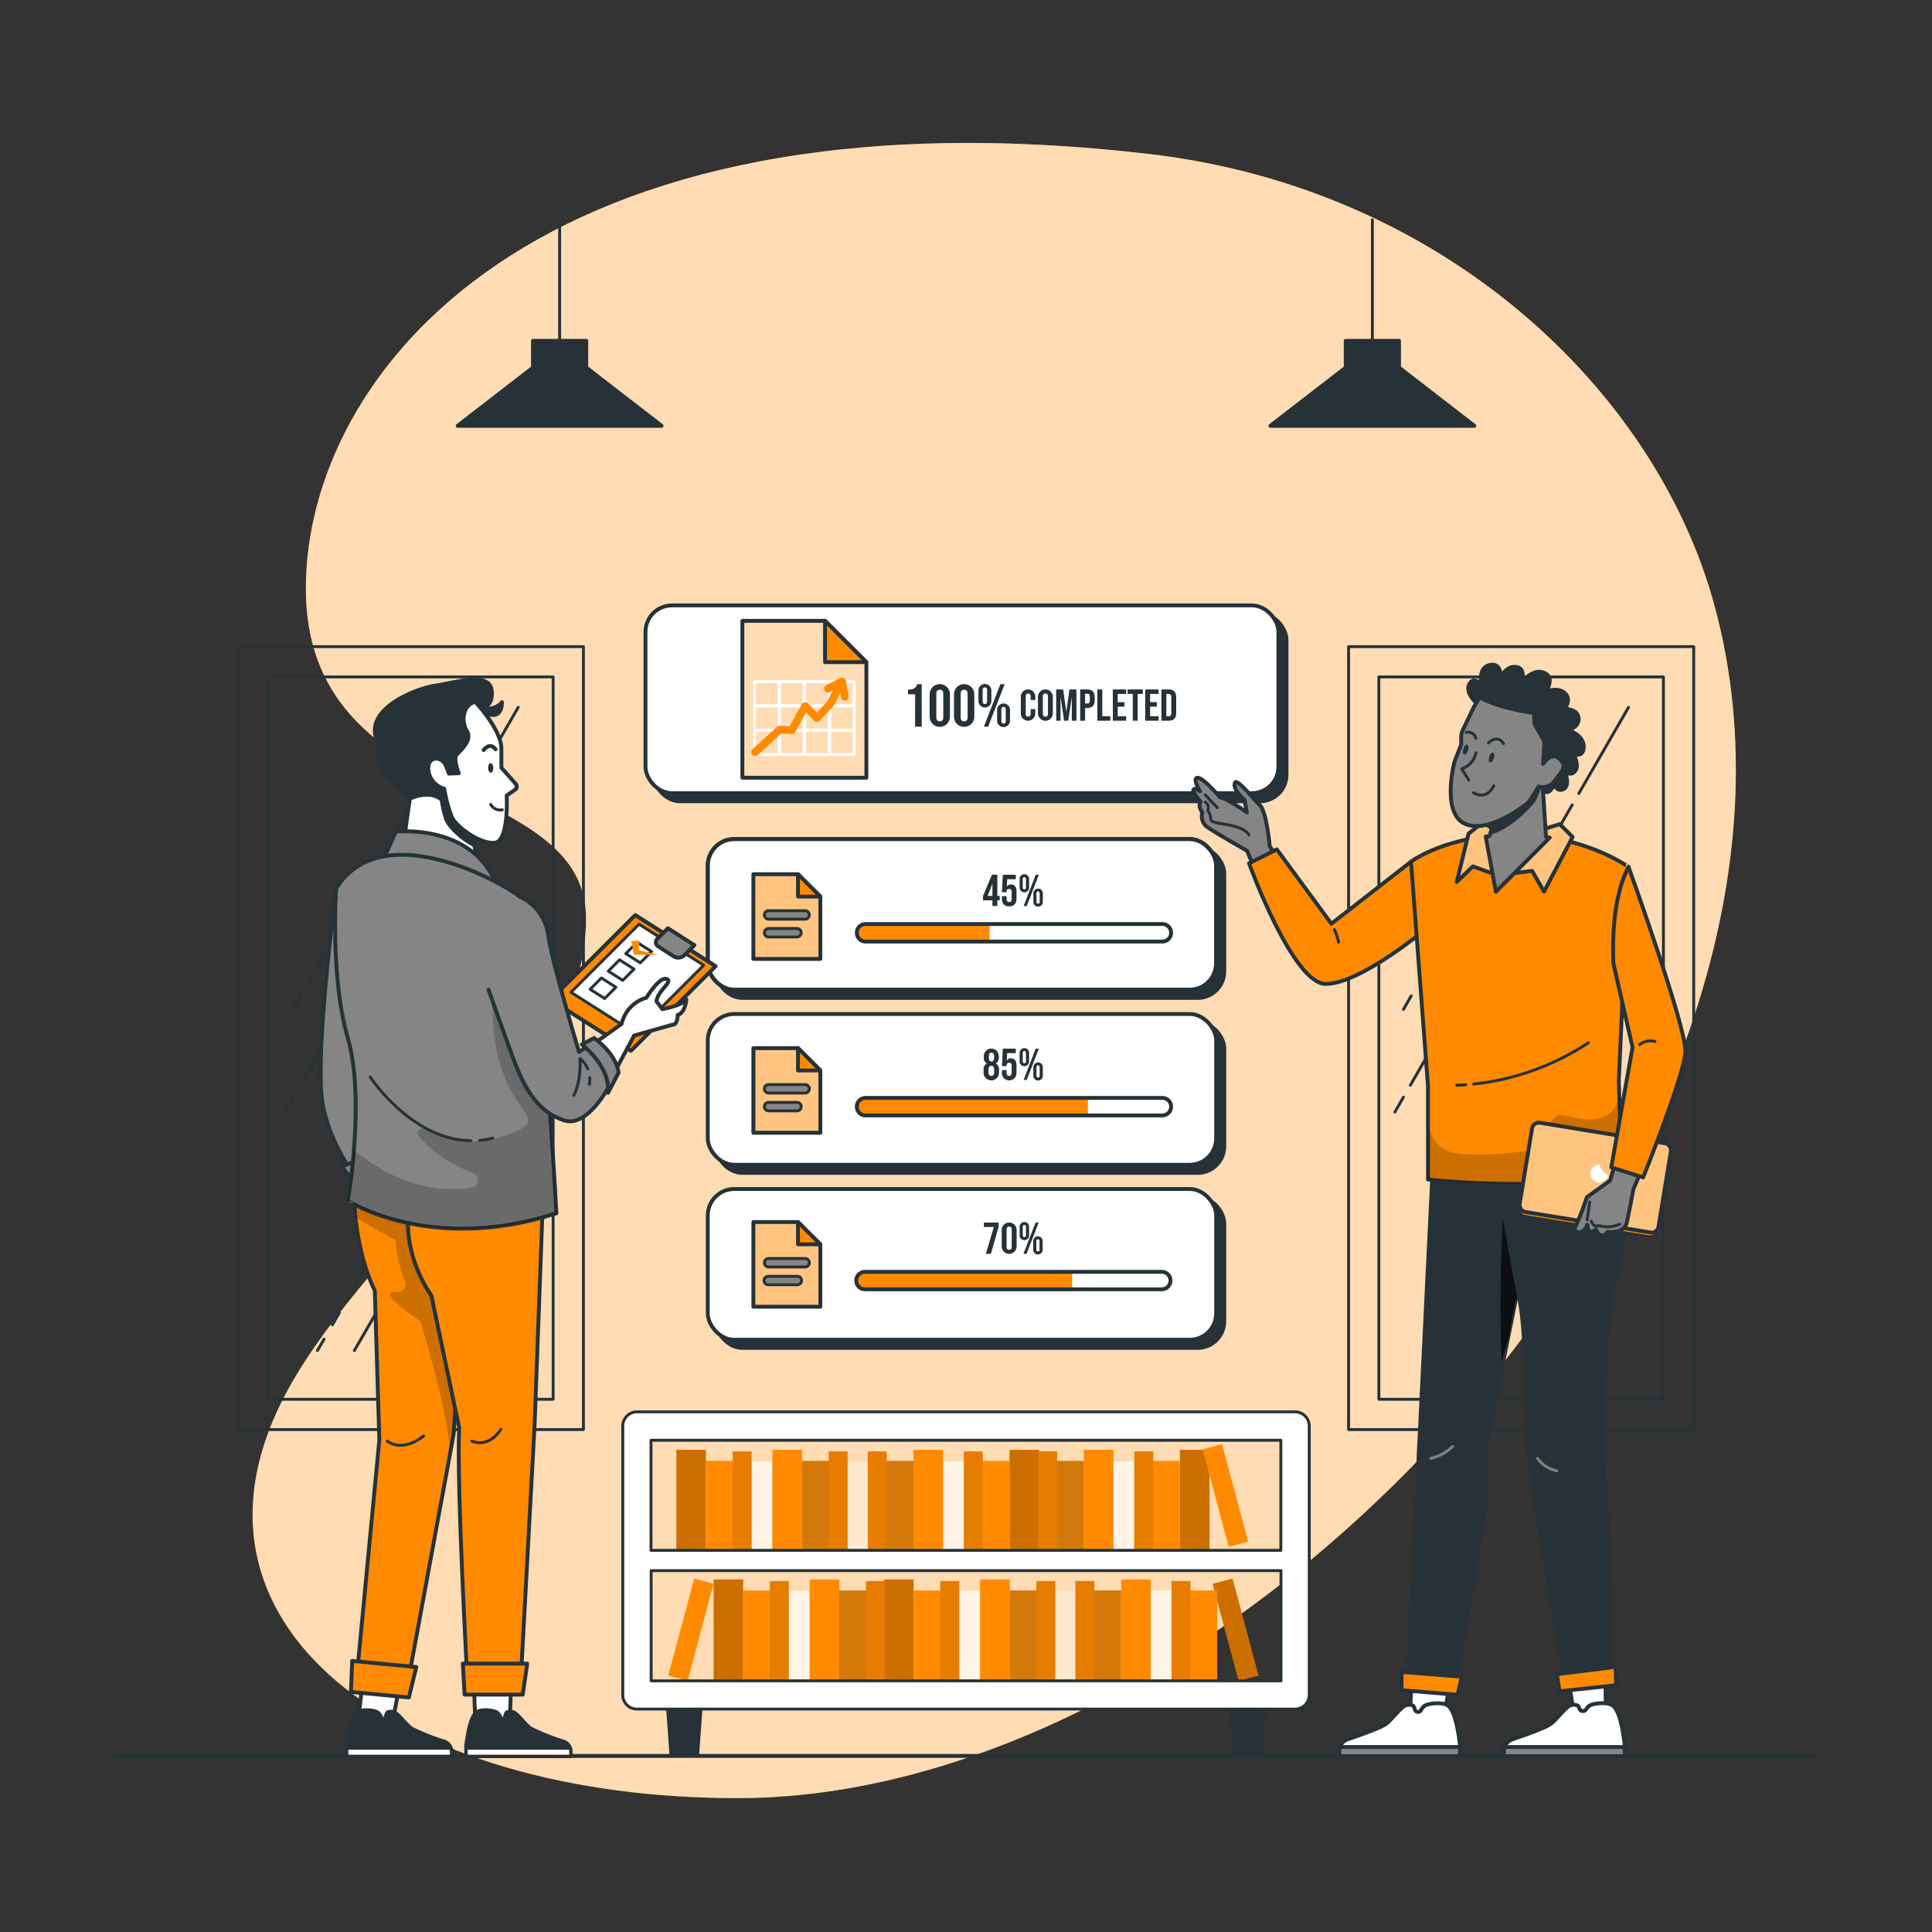<svg xmlns="http://www.w3.org/2000/svg" xmlns:xlink="http://www.w3.org/1999/xlink" viewBox="0 0 500 500"><rect x="0" y="0" width="500" height="500" fill="#333333" stroke="none"/><defs><clipPath id="freepik--clip-path--inject-3"><polygon points="212.3 248.17 194.97 248.17 194.97 226.25 206.52 226.25 212.3 232.03 212.3 248.17" style="fill:#FF8A00;stroke:#263238;stroke-linecap:round;stroke-linejoin:round"></polygon></clipPath><clipPath id="freepik--clip-path-2--inject-3"><polygon points="212.3 293.17 194.97 293.17 194.97 271.25 206.52 271.25 212.3 277.03 212.3 293.17" style="fill:#FF8A00;stroke:#263238;stroke-linecap:round;stroke-linejoin:round"></polygon></clipPath><clipPath id="freepik--clip-path-3--inject-3"><polygon points="224.22 201.27 192.13 201.27 192.13 160.68 213.52 160.68 224.22 171.37 224.22 201.27" style="fill:#FF8A00;stroke:#263238;stroke-linecap:round;stroke-linejoin:round"></polygon></clipPath><clipPath id="freepik--clip-path-4--inject-3"><polygon points="212.3 338.18 194.97 338.18 194.97 316.26 206.52 316.26 212.3 322.03 212.3 338.18" style="fill:#FF8A00;stroke:#263238;stroke-linecap:round;stroke-linejoin:round"></polygon></clipPath><clipPath id="freepik--clip-path-5--inject-3"><polygon points="385.56 225.8 381.18 224.21 377 228.25 380.06 215.75 383.75 212.85 385.63 214.04 394.03 213.72 400.56 214.25 403.67 213.29 406.99 216.61 399.6 230.74 396.5 225.39 389.66 226.24 385.56 225.8" style="fill:#FF8A00;stroke:#263238;stroke-linecap:round;stroke-linejoin:round"></polygon></clipPath><clipPath id="freepik--clip-path-6--inject-3"><path d="M400.11,216.57l-1-15.28L389.45,203l-2,7.18-2,6.22-.95.1,2.63,14.28,13.94-14Z" style="fill:#858585;stroke:#263238;stroke-linecap:round;stroke-linejoin:round"></path></clipPath><clipPath id="freepik--clip-path-7--inject-3"><rect x="394.62" y="293.1" width="36.41" height="23.39" rx="1.77" transform="translate(54.84 -62.86) rotate(9.32)" style="fill:#FF8A00;stroke:#263238;stroke-linecap:round;stroke-linejoin:round"></rect></clipPath><clipPath id="freepik--clip-path-8--inject-3"><polygon points="121.94 214.79 123.76 223.76 103.54 224.61 107.05 199.75 120.67 201.33 121.94 214.79" style="fill:#fff;stroke:#263238;stroke-linecap:round;stroke-linejoin:round"></polygon></clipPath></defs><g id="freepik--background-simple--inject-3"><path d="M151.67,237.67c0,43.61-55.65,82.84-77.09,121.87-33.46,60.91,28.67,105.81,116.3,105.81,133.51,0,290.1-172.41,252.75-308.91C428.47,101.05,373.75,48.79,297.45,39.86,139,21.33,79.16,96.69,79.16,152.3,79.16,210,151.67,200.54,151.67,237.67Z" style="fill:#FF8A00"></path><path d="M151.67,237.67c0,43.61-55.65,82.84-77.09,121.87-33.46,60.91,28.67,105.81,116.3,105.81,133.51,0,290.1-172.41,252.75-308.91C428.47,101.05,373.75,48.79,297.45,39.86,139,21.33,79.16,96.69,79.16,152.3,79.16,210,151.67,200.54,151.67,237.67Z" style="fill:#fff;opacity:0.7"></path></g><g id="freepik--Windows--inject-3"><rect x="349.01" y="167.35" width="89.32" height="202.62" style="fill:none;stroke:#263238;stroke-linecap:round;stroke-linejoin:round;stroke-width:0.75px"></rect><rect x="356.85" y="175.19" width="73.64" height="186.94" style="fill:none;stroke:#263238;stroke-linecap:round;stroke-linejoin:round;stroke-width:0.75px"></rect><line x1="365.22" y1="257.73" x2="363.21" y2="261.22" style="fill:none;stroke:#263238;stroke-linecap:round;stroke-linejoin:round;stroke-width:0.75px"></line><line x1="386.36" y1="221.13" x2="367.54" y2="253.73" style="fill:none;stroke:#263238;stroke-linecap:round;stroke-linejoin:round;stroke-width:0.75px"></line><line x1="403.63" y1="191.21" x2="389.37" y2="215.91" style="fill:none;stroke:#263238;stroke-linecap:round;stroke-linejoin:round;stroke-width:0.75px"></line><line x1="406.65" y1="185.99" x2="405.13" y2="188.61" style="fill:none;stroke:#263238;stroke-linecap:round;stroke-linejoin:round;stroke-width:0.75px"></line><line x1="371.21" y1="346.58" x2="369.5" y2="349.54" style="fill:none;stroke:#263238;stroke-linecap:round;stroke-linejoin:round;stroke-width:0.75px"></line><line x1="375.17" y1="339.72" x2="373.36" y2="342.87" style="fill:none;stroke:#263238;stroke-linecap:round;stroke-linejoin:round;stroke-width:0.75px"></line><line x1="399.32" y1="297.89" x2="379.05" y2="333.01" style="fill:none;stroke:#263238;stroke-linecap:round;stroke-linejoin:round;stroke-width:0.75px"></line><line x1="417.27" y1="266.8" x2="401.4" y2="294.3" style="fill:none;stroke:#263238;stroke-linecap:round;stroke-linejoin:round;stroke-width:0.75px"></line><line x1="421.2" y1="260" x2="419.63" y2="262.72" style="fill:none;stroke:#263238;stroke-linecap:round;stroke-linejoin:round;stroke-width:0.75px"></line><line x1="393.67" y1="324.21" x2="379.05" y2="349.54" style="fill:none;stroke:#263238;stroke-linecap:round;stroke-linejoin:round;stroke-width:0.75px"></line><line x1="412.37" y1="291.82" x2="395.8" y2="320.52" style="fill:none;stroke:#263238;stroke-linecap:round;stroke-linejoin:round;stroke-width:0.75px"></line><line x1="416.26" y1="285.09" x2="414.3" y2="288.48" style="fill:none;stroke:#263238;stroke-linecap:round;stroke-linejoin:round;stroke-width:0.75px"></line><line x1="363.21" y1="283.95" x2="360.99" y2="287.8" style="fill:none;stroke:#263238;stroke-linecap:round;stroke-linejoin:round;stroke-width:0.75px"></line><line x1="382.64" y1="250.3" x2="364.99" y2="280.87" style="fill:none;stroke:#263238;stroke-linecap:round;stroke-linejoin:round;stroke-width:0.75px"></line><line x1="406.89" y1="208.3" x2="384.72" y2="246.69" style="fill:none;stroke:#263238;stroke-linecap:round;stroke-linejoin:round;stroke-width:0.75px"></line><line x1="421.46" y1="183.06" x2="408.6" y2="205.34" style="fill:none;stroke:#263238;stroke-linecap:round;stroke-linejoin:round;stroke-width:0.75px"></line><rect x="61.67" y="167.35" width="89.32" height="202.62" style="fill:none;stroke:#263238;stroke-linecap:round;stroke-linejoin:round;stroke-width:0.75px"></rect><rect x="69.51" y="175.19" width="73.64" height="186.94" style="fill:none;stroke:#263238;stroke-linecap:round;stroke-linejoin:round;stroke-width:0.75px"></rect><line x1="77.88" y1="257.73" x2="75.87" y2="261.22" style="fill:none;stroke:#263238;stroke-linecap:round;stroke-linejoin:round;stroke-width:0.75px"></line><line x1="99.01" y1="221.13" x2="80.19" y2="253.73" style="fill:none;stroke:#263238;stroke-linecap:round;stroke-linejoin:round;stroke-width:0.75px"></line><line x1="116.29" y1="191.21" x2="102.03" y2="215.91" style="fill:none;stroke:#263238;stroke-linecap:round;stroke-linejoin:round;stroke-width:0.75px"></line><line x1="119.3" y1="185.99" x2="117.79" y2="188.61" style="fill:none;stroke:#263238;stroke-linecap:round;stroke-linejoin:round;stroke-width:0.75px"></line><line x1="83.87" y1="346.58" x2="82.16" y2="349.54" style="fill:none;stroke:#263238;stroke-linecap:round;stroke-linejoin:round;stroke-width:0.75px"></line><line x1="87.83" y1="339.72" x2="86.01" y2="342.87" style="fill:none;stroke:#263238;stroke-linecap:round;stroke-linejoin:round;stroke-width:0.75px"></line><line x1="111.98" y1="297.89" x2="91.7" y2="333.01" style="fill:none;stroke:#263238;stroke-linecap:round;stroke-linejoin:round;stroke-width:0.75px"></line><line x1="129.93" y1="266.8" x2="114.05" y2="294.3" style="fill:none;stroke:#263238;stroke-linecap:round;stroke-linejoin:round;stroke-width:0.75px"></line><line x1="133.86" y1="260" x2="132.28" y2="262.72" style="fill:none;stroke:#263238;stroke-linecap:round;stroke-linejoin:round;stroke-width:0.75px"></line><line x1="106.33" y1="324.21" x2="91.7" y2="349.54" style="fill:none;stroke:#263238;stroke-linecap:round;stroke-linejoin:round;stroke-width:0.75px"></line><line x1="125.03" y1="291.82" x2="108.46" y2="320.52" style="fill:none;stroke:#263238;stroke-linecap:round;stroke-linejoin:round;stroke-width:0.75px"></line><line x1="128.91" y1="285.09" x2="126.96" y2="288.48" style="fill:none;stroke:#263238;stroke-linecap:round;stroke-linejoin:round;stroke-width:0.75px"></line><line x1="75.87" y1="283.95" x2="73.64" y2="287.8" style="fill:none;stroke:#263238;stroke-linecap:round;stroke-linejoin:round;stroke-width:0.75px"></line><line x1="95.29" y1="250.3" x2="77.64" y2="280.87" style="fill:none;stroke:#263238;stroke-linecap:round;stroke-linejoin:round;stroke-width:0.75px"></line><line x1="119.54" y1="208.3" x2="97.38" y2="246.69" style="fill:none;stroke:#263238;stroke-linecap:round;stroke-linejoin:round;stroke-width:0.75px"></line><line x1="134.11" y1="183.06" x2="121.25" y2="205.34" style="fill:none;stroke:#263238;stroke-linecap:round;stroke-linejoin:round;stroke-width:0.75px"></line></g><g id="freepik--Floor--inject-3"><g id="freepik--freepik--Table--inject-4--inject-3"><line x1="29.5" y1="454.43" x2="470.5" y2="454.43" style="fill:none;stroke:#263238;stroke-linecap:round;stroke-linejoin:round"></line></g></g><g id="freepik--Shelf--inject-3"><rect x="175.04" y="375.21" width="7.65" height="26.01" style="fill:#FF8A00"></rect><rect x="175.04" y="375.21" width="7.65" height="26.01" style="opacity:0.2"></rect><rect x="182.7" y="378.07" width="7.65" height="23.15" style="fill:#FF8A00"></rect><rect x="194.5" y="378.07" width="5.4" height="23.15" style="fill:#FF8A00"></rect><rect x="194.5" y="378.07" width="5.4" height="23.15" style="fill:#fff;opacity:0.9"></rect><rect x="189.61" y="375.63" width="4.9" height="25.6" style="fill:#FF8A00"></rect><rect x="189.61" y="375.63" width="4.9" height="25.6" style="opacity:0.1"></rect><rect x="199.91" y="375.21" width="7.65" height="26.01" style="fill:#FF8A00"></rect><rect x="207.56" y="378.07" width="7.65" height="23.15" style="fill:#FF8A00"></rect><rect x="207.56" y="378.07" width="7.65" height="23.15" style="fill:#263238;opacity:0.2"></rect><rect x="219.37" y="378.07" width="5.4" height="23.15" style="fill:#FF8A00"></rect><rect x="219.37" y="378.07" width="5.4" height="23.15" style="fill:#fff;opacity:0.8"></rect><rect x="214.47" y="375.63" width="4.9" height="25.6" style="fill:#FF8A00"></rect><rect x="214.47" y="375.63" width="4.9" height="25.6" style="opacity:0.1"></rect><rect x="261.26" y="375.21" width="7.65" height="26.01" transform="translate(530.18 776.44) rotate(180)" style="fill:#FF8A00"></rect><rect x="261.26" y="375.21" width="7.65" height="26.01" transform="translate(530.18 776.44) rotate(180)" style="opacity:0.2"></rect><rect x="253.61" y="378.07" width="7.65" height="23.15" transform="translate(514.87 779.3) rotate(180)" style="fill:#FF8A00"></rect><rect x="244.05" y="378.07" width="5.4" height="23.15" transform="translate(493.51 779.3) rotate(180)" style="fill:#FF8A00"></rect><rect x="244.05" y="378.07" width="5.4" height="23.15" transform="translate(493.51 779.3) rotate(180)" style="fill:#fff;opacity:0.9"></rect><rect x="249.46" y="375.63" width="4.9" height="25.6" transform="translate(503.81 776.85) rotate(180)" style="fill:#FF8A00"></rect><rect x="249.46" y="375.63" width="4.9" height="25.6" transform="translate(503.81 776.85) rotate(180)" style="opacity:0.1"></rect><rect x="236.4" y="375.21" width="7.65" height="26.01" transform="translate(480.45 776.44) rotate(180)" style="fill:#FF8A00"></rect><rect x="228.75" y="378.07" width="7.65" height="23.15" transform="translate(465.15 779.3) rotate(180)" style="fill:#FF8A00"></rect><rect x="228.75" y="378.07" width="7.65" height="23.15" transform="translate(465.15 779.3) rotate(180)" style="fill:#263238;opacity:0.2"></rect><rect x="224.59" y="375.63" width="4.9" height="25.6" transform="translate(454.08 776.85) rotate(180)" style="fill:#FF8A00"></rect><rect x="224.59" y="375.63" width="4.9" height="25.6" transform="translate(454.08 776.85) rotate(180)" style="opacity:0.1"></rect><rect x="305.36" y="375.21" width="7.65" height="26.01" transform="translate(618.38 776.44) rotate(180)" style="fill:#FF8A00"></rect><rect x="305.36" y="375.21" width="7.65" height="26.01" transform="translate(618.38 776.44) rotate(180)" style="opacity:0.2"></rect><rect x="297.71" y="378.07" width="7.65" height="23.15" transform="translate(603.07 779.3) rotate(180)" style="fill:#FF8A00"></rect><rect x="288.15" y="378.07" width="5.4" height="23.15" transform="translate(581.71 779.3) rotate(180)" style="fill:#FF8A00"></rect><rect x="288.15" y="378.07" width="5.4" height="23.15" transform="translate(581.71 779.3) rotate(180)" style="fill:#fff;opacity:0.9"></rect><rect x="293.56" y="375.63" width="4.9" height="25.6" transform="translate(592.01 776.85) rotate(180)" style="fill:#FF8A00"></rect><rect x="293.56" y="375.63" width="4.9" height="25.6" transform="translate(592.01 776.85) rotate(180)" style="opacity:0.1"></rect><rect x="280.5" y="375.21" width="7.65" height="26.01" transform="translate(568.65 776.44) rotate(180)" style="fill:#FF8A00"></rect><rect x="316.3" y="375.21" width="5.18" height="26.01" transform="matrix(-0.97, 0.26, -0.26, -0.97, 727.39, 680.68)" style="fill:#FF8A00"></rect><rect x="272.85" y="378.07" width="7.65" height="23.15" transform="translate(553.35 779.3) rotate(180)" style="fill:#FF8A00"></rect><rect x="272.85" y="378.07" width="7.65" height="23.15" transform="translate(553.35 779.3) rotate(180)" style="fill:#263238;opacity:0.2"></rect><rect x="268.69" y="375.63" width="4.9" height="25.6" transform="translate(542.28 776.85) rotate(180)" style="fill:#FF8A00"></rect><rect x="268.69" y="375.63" width="4.9" height="25.6" transform="translate(542.28 776.85) rotate(180)" style="opacity:0.1"></rect><rect x="317.1" y="408.76" width="5.32" height="26.01" transform="translate(737.79 746.4) rotate(165)" style="fill:#FF8A00"></rect><rect x="317.1" y="408.76" width="5.32" height="26.01" transform="translate(737.79 746.4) rotate(165)" style="opacity:0.2"></rect><rect x="307.35" y="411.62" width="7.65" height="23.15" transform="translate(622.36 846.38) rotate(180)" style="fill:#FF8A00"></rect><rect x="297.8" y="411.62" width="5.4" height="23.15" transform="translate(600.99 846.38) rotate(180)" style="fill:#FF8A00"></rect><rect x="297.8" y="411.62" width="5.4" height="23.15" transform="translate(600.99 846.38) rotate(180)" style="fill:#fff;opacity:0.9"></rect><rect x="303.2" y="409.17" width="4.9" height="25.6" transform="translate(611.29 843.94) rotate(180)" style="fill:#FF8A00"></rect><rect x="303.2" y="409.17" width="4.9" height="25.6" transform="translate(611.29 843.94) rotate(180)" style="opacity:0.1"></rect><rect x="290.14" y="408.76" width="7.65" height="26.01" transform="translate(587.94 843.53) rotate(180)" style="fill:#FF8A00"></rect><rect x="282.49" y="411.62" width="7.65" height="23.15" transform="translate(572.63 846.38) rotate(180)" style="fill:#FF8A00"></rect><rect x="282.49" y="411.62" width="7.65" height="23.15" transform="translate(572.63 846.38) rotate(180)" style="fill:#263238;opacity:0.2"></rect><rect x="272.93" y="411.62" width="5.4" height="23.15" transform="translate(551.27 846.38) rotate(180)" style="fill:#FF8A00"></rect><rect x="272.93" y="411.62" width="5.4" height="23.15" transform="translate(551.27 846.38) rotate(180)" style="fill:#fff;opacity:0.8"></rect><rect x="278.34" y="409.17" width="4.9" height="25.6" transform="translate(561.57 843.94) rotate(180)" style="fill:#FF8A00"></rect><rect x="278.34" y="409.17" width="4.9" height="25.6" transform="translate(561.57 843.94) rotate(180)" style="opacity:0.1"></rect><rect x="228.79" y="408.76" width="7.65" height="26.01" style="fill:#FF8A00"></rect><rect x="228.79" y="408.76" width="7.65" height="26.01" style="opacity:0.2"></rect><rect x="236.44" y="411.62" width="7.65" height="23.15" style="fill:#FF8A00"></rect><rect x="248.25" y="411.62" width="5.4" height="23.15" style="fill:#FF8A00"></rect><rect x="248.25" y="411.62" width="5.4" height="23.15" style="fill:#fff;opacity:0.9"></rect><rect x="243.35" y="409.17" width="4.9" height="25.6" style="fill:#FF8A00"></rect><rect x="243.35" y="409.17" width="4.9" height="25.6" style="opacity:0.1"></rect><rect x="253.65" y="408.76" width="7.65" height="26.01" style="fill:#FF8A00"></rect><rect x="261.3" y="411.62" width="7.65" height="23.15" style="fill:#FF8A00"></rect><rect x="261.3" y="411.62" width="7.65" height="23.15" style="fill:#263238;opacity:0.2"></rect><rect x="268.21" y="409.17" width="4.9" height="25.6" style="fill:#FF8A00"></rect><rect x="268.21" y="409.17" width="4.9" height="25.6" style="opacity:0.1"></rect><rect x="184.69" y="408.76" width="7.65" height="26.01" style="fill:#FF8A00"></rect><rect x="184.69" y="408.76" width="7.65" height="26.01" style="opacity:0.2"></rect><rect x="192.34" y="411.62" width="7.65" height="23.15" style="fill:#FF8A00"></rect><rect x="204.15" y="411.62" width="5.4" height="23.15" style="fill:#FF8A00"></rect><rect x="204.15" y="411.62" width="5.4" height="23.15" style="fill:#fff;opacity:0.9"></rect><rect x="199.25" y="409.17" width="4.9" height="25.6" style="fill:#FF8A00"></rect><rect x="199.25" y="409.17" width="4.9" height="25.6" style="opacity:0.1"></rect><rect x="209.55" y="408.76" width="7.65" height="26.01" style="fill:#FF8A00"></rect><rect x="176.22" y="408.76" width="5.18" height="26.01" transform="translate(115.25 -31.91) rotate(15)" style="fill:#FF8A00"></rect><rect x="217.2" y="411.62" width="7.65" height="23.15" style="fill:#FF8A00"></rect><rect x="217.2" y="411.62" width="7.65" height="23.15" style="fill:#263238;opacity:0.2"></rect><rect x="224.11" y="409.17" width="4.9" height="25.6" style="fill:#FF8A00"></rect><rect x="224.11" y="409.17" width="4.9" height="25.6" style="opacity:0.1"></rect><polygon points="180.92 454.43 173.27 454.43 172.22 439.63 181.97 439.63 180.92 454.43" style="fill:#263238"></polygon><polygon points="326.73 454.43 319.08 454.43 318.03 439.63 327.78 439.63 326.73 454.43" style="fill:#263238"></polygon><path d="M335.16,365.39H164.84a3.67,3.67,0,0,0-3.67,3.67v69.58a3.67,3.67,0,0,0,3.67,3.67H335.16a3.67,3.67,0,0,0,3.67-3.67V369.06A3.67,3.67,0,0,0,335.16,365.39Zm-3.68,7.35v28.49h-163V372.74ZM168.52,435V406.48h163V435Z" style="fill:#fff;stroke:#263238;stroke-linecap:round;stroke-linejoin:round;stroke-width:0.75px"></path></g><g id="freepik--Tasks--inject-3"><rect x="185.27" y="219.24" width="131.57" height="39.02" rx="6.86" style="fill:#263238;stroke:#263238;stroke-linecap:round;stroke-linejoin:round"></rect><rect x="183.17" y="217.14" width="131.57" height="39.02" rx="6.86" style="fill:#fff;stroke:#263238;stroke-linecap:round;stroke-linejoin:round"></rect><rect x="183.17" y="217.14" width="131.57" height="39.02" rx="6.86" style="fill:none;stroke:#263238;stroke-linecap:round;stroke-linejoin:round"></rect><polygon points="212.3 248.17 194.97 248.17 194.97 226.25 206.52 226.25 212.3 232.03 212.3 248.17" style="fill:#FF8A00"></polygon><g style="clip-path:url(#freepik--clip-path--inject-3)"><polygon points="212.3 248.17 194.97 248.17 194.97 226.25 206.52 226.25 212.3 232.03 212.3 248.17" style="fill:#fff;opacity:0.5"></polygon></g><polygon points="212.3 248.17 194.97 248.17 194.97 226.25 206.52 226.25 212.3 232.03 212.3 248.17" style="fill:none;stroke:#263238;stroke-linecap:round;stroke-linejoin:round"></polygon><polygon points="206.52 232.03 212.3 232.03 206.52 226.25 206.52 232.03" style="fill:#FF8A00;stroke:#263238;stroke-linecap:round;stroke-linejoin:round"></polygon><path d="M198.82,237.88a1.1,1.1,0,0,1,0-2.19h9.63a1.1,1.1,0,0,1,0,2.19Z" style="fill:#858585;stroke:#263238;stroke-linecap:round;stroke-linejoin:round;stroke-width:0.75px"></path><path d="M198.82,242.49a1.1,1.1,0,0,1,0-2.19h7.53a1.1,1.1,0,0,1,0,2.19Z" style="fill:#858585;stroke:#263238;stroke-linecap:round;stroke-linejoin:round;stroke-width:0.75px"></path><path d="M256.11,239.14H223.86a2.27,2.27,0,0,0,0,4.53h32.25Z" style="fill:#FF8A00"></path><path d="M223.86,243.67a2.27,2.27,0,0,1,0-4.53h76.8a2.27,2.27,0,1,1,0,4.53Z" style="fill:none;stroke:#263238;stroke-linecap:round;stroke-linejoin:round"></path><path d="M256.84,233h-2.43v-1.15l2.31-5.47h1.39v5.47h.6V233h-.6v1.47h-1.27Zm0-1.15V228.7h0l-1.25,3.16Z" style="fill:#263238"></path><path d="M259.3,232.56v-.63h1.2v.72c0,.58.25.79.66.79s.66-.21.66-.79v-1.81c0-.58-.26-.8-.66-.8s-.66.22-.66.8v.07h-1.2l.23-4.52h3.35v1.16h-2.22l-.1,1.93h0a1.2,1.2,0,0,1,1.1-.59c.93,0,1.41.66,1.41,1.85v1.82c0,1.3-.65,2-1.9,2S259.3,233.86,259.3,232.56Z" style="fill:#263238"></path><path d="M263.88,229.59v-2a1.23,1.23,0,1,1,2.45,0v2a1.23,1.23,0,1,1-2.45,0Zm1.64.06v-2.14c0-.35-.16-.5-.41-.5s-.42.15-.42.5v2.14c0,.36.15.51.42.51S265.52,230,265.52,229.65Zm2.52-3.26h.81l-3.13,8.09h-.81Zm-.61,6.91v-2a1.23,1.23,0,1,1,2.45,0v2a1.23,1.23,0,1,1-2.45,0Zm1.64.06v-2.14c0-.36-.16-.51-.42-.51s-.41.15-.41.51v2.14c0,.36.15.51.41.51S269.07,233.72,269.07,233.36Z" style="fill:#263238"></path><rect x="185.27" y="264.52" width="131.57" height="39.02" rx="6.86" style="fill:#263238;stroke:#263238;stroke-linecap:round;stroke-linejoin:round"></rect><rect x="183.17" y="262.42" width="131.57" height="39.02" rx="6.86" style="fill:#fff;stroke:#263238;stroke-linecap:round;stroke-linejoin:round"></rect><path d="M281.55,284.14H223.86a2.27,2.27,0,0,0,0,4.53h57.69Z" style="fill:#FF8A00"></path><path d="M223.86,288.67a2.27,2.27,0,0,1,0-4.53h76.8a2.27,2.27,0,1,1,0,4.53Z" style="fill:none;stroke:#263238;stroke-linecap:round;stroke-linejoin:round"></path><path d="M254.56,277.6v-.72a1.67,1.67,0,0,1,.83-1.65v0a1.6,1.6,0,0,1-.78-1.59v-.33a1.94,1.94,0,1,1,3.88,0v.33a1.63,1.63,0,0,1-.79,1.59v0a1.67,1.67,0,0,1,.84,1.65v.72a2,2,0,1,1-4,0Zm2.71-.07v-.78c0-.61-.25-.91-.72-.91s-.72.3-.72.91v.78c0,.61.25.91.72.91S257.27,278.14,257.27,277.53Zm0-3.65v-.64c0-.53-.23-.81-.67-.81s-.67.28-.67.81v.64c0,.53.23.81.67.81S257.22,274.41,257.22,273.88Z" style="fill:#263238"></path><path d="M259.3,277.56v-.63h1.2v.72c0,.58.25.79.66.79s.66-.21.66-.79v-1.81c0-.58-.26-.8-.66-.8s-.66.22-.66.8v.07h-1.2l.23-4.52h3.35v1.16h-2.22l-.1,1.93h0a1.2,1.2,0,0,1,1.1-.59c.93,0,1.41.66,1.41,1.85v1.82a1.9,1.9,0,1,1-3.79,0Z" style="fill:#263238"></path><path d="M263.88,274.59v-2a1.23,1.23,0,1,1,2.45,0v2a1.23,1.23,0,1,1-2.45,0Zm1.64.06v-2.14c0-.35-.16-.51-.41-.51s-.42.16-.42.51v2.14c0,.36.15.51.42.51S265.52,275,265.52,274.65Zm2.52-3.26h.81l-3.13,8.09h-.81Zm-.61,6.91v-2a1.23,1.23,0,1,1,2.45,0v2a1.23,1.23,0,1,1-2.45,0Zm1.64.06v-2.14c0-.36-.16-.51-.42-.51s-.41.15-.41.51v2.14c0,.36.15.51.41.51S269.07,278.72,269.07,278.36Z" style="fill:#263238"></path><polygon points="212.3 293.17 194.97 293.17 194.97 271.25 206.52 271.25 212.3 277.03 212.3 293.17" style="fill:#FF8A00"></polygon><g style="clip-path:url(#freepik--clip-path-2--inject-3)"><polygon points="212.3 293.17 194.97 293.17 194.97 271.25 206.52 271.25 212.3 277.03 212.3 293.17" style="fill:#fff;stroke:#263238;stroke-linecap:round;stroke-linejoin:round;opacity:0.5"></polygon></g><polygon points="212.3 293.17 194.97 293.17 194.97 271.25 206.52 271.25 212.3 277.03 212.3 293.17" style="fill:none;stroke:#263238;stroke-linecap:round;stroke-linejoin:round"></polygon><path d="M198.82,282.88a1.1,1.1,0,0,1,0-2.19h9.63a1.1,1.1,0,0,1,0,2.19Z" style="fill:#858585;stroke:#263238;stroke-linecap:round;stroke-linejoin:round;stroke-width:0.75px"></path><path d="M198.82,287.49a1.1,1.1,0,0,1,0-2.19h7.53a1.1,1.1,0,0,1,0,2.19Z" style="fill:#858585;stroke:#263238;stroke-linecap:round;stroke-linejoin:round;stroke-width:0.75px"></path><polygon points="206.52 277.03 212.3 277.03 206.52 271.25 206.52 277.03" style="fill:#FF8A00;stroke:#263238;stroke-linecap:round;stroke-linejoin:round"></polygon><rect x="169.15" y="158.78" width="163.8" height="48.59" rx="6.86" style="fill:#263238;stroke:#263238;stroke-linecap:round;stroke-linejoin:round"></rect><rect x="167.05" y="156.68" width="163.8" height="48.59" rx="6.86" style="fill:#fff;stroke:#263238;stroke-linecap:round;stroke-linejoin:round"></rect><polygon points="224.22 201.27 192.13 201.27 192.13 160.68 213.52 160.68 224.22 171.37 224.22 201.27" style="fill:#FF8A00"></polygon><g style="clip-path:url(#freepik--clip-path-3--inject-3)"><polygon points="224.22 201.27 192.13 201.27 192.13 160.68 213.52 160.68 224.22 171.37 224.22 201.27" style="fill:#fff;opacity:0.7"></polygon></g><polygon points="224.22 201.27 192.13 201.27 192.13 160.68 213.52 160.68 224.22 171.37 224.22 201.27" style="fill:none;stroke:#263238;stroke-linecap:round;stroke-linejoin:round"></polygon><polygon points="213.52 171.37 224.22 171.37 213.52 160.68 213.52 171.37" style="fill:#FF8A00;stroke:#263238;stroke-linecap:round;stroke-linejoin:round"></polygon><rect x="195.3" y="176.37" width="6.3" height="6.3" style="fill:none;stroke:#fff;stroke-linecap:round;stroke-linejoin:round;stroke-width:0.75px"></rect><rect x="201.78" y="176.37" width="6.3" height="6.3" style="fill:none;stroke:#fff;stroke-linecap:round;stroke-linejoin:round;stroke-width:0.75px"></rect><rect x="208.27" y="176.37" width="6.3" height="6.3" style="fill:none;stroke:#fff;stroke-linecap:round;stroke-linejoin:round;stroke-width:0.75px"></rect><rect x="214.75" y="176.37" width="6.3" height="6.3" style="fill:none;stroke:#fff;stroke-linecap:round;stroke-linejoin:round;stroke-width:0.75px"></rect><rect x="195.3" y="182.67" width="6.3" height="6.3" style="fill:none;stroke:#fff;stroke-linecap:round;stroke-linejoin:round;stroke-width:0.75px"></rect><rect x="201.78" y="182.67" width="6.3" height="6.3" style="fill:none;stroke:#fff;stroke-linecap:round;stroke-linejoin:round;stroke-width:0.75px"></rect><rect x="208.27" y="182.67" width="6.3" height="6.3" style="fill:none;stroke:#fff;stroke-linecap:round;stroke-linejoin:round;stroke-width:0.75px"></rect><rect x="214.75" y="182.67" width="6.3" height="6.3" style="fill:none;stroke:#fff;stroke-linecap:round;stroke-linejoin:round;stroke-width:0.75px"></rect><rect x="195.3" y="188.97" width="6.3" height="6.3" style="fill:none;stroke:#fff;stroke-linecap:round;stroke-linejoin:round;stroke-width:0.75px"></rect><rect x="201.78" y="188.97" width="6.3" height="6.3" style="fill:none;stroke:#fff;stroke-linecap:round;stroke-linejoin:round;stroke-width:0.75px"></rect><rect x="208.27" y="188.97" width="6.3" height="6.3" style="fill:none;stroke:#fff;stroke-linecap:round;stroke-linejoin:round;stroke-width:0.75px"></rect><rect x="214.75" y="188.97" width="6.3" height="6.3" style="fill:none;stroke:#fff;stroke-linecap:round;stroke-linejoin:round;stroke-width:0.75px"></rect><polyline points="195.42 194.66 201.78 188.82 204.93 188.97 208.37 182.76 211.42 185.82 214.84 182.23 217.9 176.37" style="fill:none;stroke:#FF8A00;stroke-linecap:round;stroke-linejoin:round;stroke-width:2px"></polyline><polyline points="214.29 178.2 217.9 176.37 218.63 180.31" style="fill:none;stroke:#FF8A00;stroke-linecap:round;stroke-linejoin:round;stroke-width:2px"></polyline><path d="M236.84,179.68H235v-1.22c1.46,0,2-.32,2.38-1.39h1.16v11h-1.73Z" style="fill:#263238"></path><path d="M240.59,185.48v-5.8a2.63,2.63,0,1,1,5.26,0v5.8a2.63,2.63,0,1,1-5.26,0Zm3.53.11v-6c0-.78-.35-1.08-.9-1.08s-.9.3-.9,1.08v6c0,.79.35,1.09.9,1.09S244.12,186.38,244.12,185.59Z" style="fill:#263238"></path><path d="M246.89,185.48v-5.8a2.63,2.63,0,1,1,5.26,0v5.8a2.63,2.63,0,1,1-5.26,0Zm3.53.11v-6c0-.78-.35-1.08-.9-1.08s-.9.3-.9,1.08v6c0,.79.35,1.09.9,1.09S250.42,186.38,250.42,185.59Z" style="fill:#263238"></path><path d="M253.22,181.43v-2.75a1.67,1.67,0,1,1,3.34,0v2.75a1.67,1.67,0,1,1-3.34,0Zm2.24.08V178.6c0-.49-.22-.7-.57-.7s-.57.21-.57.7v2.91c0,.49.21.69.57.69S255.46,182,255.46,181.51Zm3.43-4.44H260l-4.27,11h-1.1Zm-.84,9.42v-2.76a1.67,1.67,0,1,1,3.34,0v2.76a1.67,1.67,0,1,1-3.34,0Zm2.24.08v-2.92c0-.49-.22-.69-.57-.69s-.56.2-.56.69v2.92c0,.48.2.69.56.69S260.29,187.05,260.29,186.57Z" style="fill:#263238"></path><path d="M264.19,184.65V180.3a1.87,1.87,0,1,1,3.74,0v.86h-1.2v-.94c0-.53-.26-.75-.64-.75s-.63.22-.63.75v4.52c0,.53.25.74.63.74s.64-.21.64-.74V183.5h1.2v1.15a1.87,1.87,0,1,1-3.74,0Z" style="fill:#263238"></path><path d="M268.62,184.6v-4.25a1.93,1.93,0,1,1,3.86,0v4.25a1.93,1.93,0,1,1-3.86,0Zm2.59.08v-4.41c0-.58-.25-.8-.66-.8s-.66.22-.66.8v4.41c0,.58.26.8.66.8S271.21,185.26,271.21,184.68Z" style="fill:#263238"></path><path d="M273.33,178.43h1.82l.81,5.79h0l.81-5.79h1.81v8.09h-1.2V180.4h0l-.93,6.12h-1.06l-.92-6.12h0v6.12h-1.11Z" style="fill:#263238"></path><path d="M279.55,178.43h1.87c1.27,0,1.89.71,1.89,2v.8c0,1.29-.62,2-1.89,2h-.6v3.29h-1.27Zm1.87,3.64c.4,0,.62-.18.62-.76v-1c0-.58-.22-.76-.62-.76h-.6v2.48Z" style="fill:#263238"></path><path d="M284,178.43h1.27v6.93h2.09v1.16H284Z" style="fill:#263238"></path><path d="M288,178.43h3.46v1.16h-2.19v2.13H291v1.16h-1.74v2.48h2.19v1.16H288Z" style="fill:#263238"></path><path d="M293.16,179.59h-1.32v-1.16h3.92v1.16h-1.33v6.93h-1.27Z" style="fill:#263238"></path><path d="M296.38,178.43h3.46v1.16h-2.19v2.13h1.74v1.16h-1.74v2.48h2.19v1.16h-3.46Z" style="fill:#263238"></path><path d="M300.57,178.43h1.94c1.27,0,1.89.71,1.89,2v4.09c0,1.29-.62,2-1.89,2h-1.94Zm1.91,6.93c.41,0,.65-.21.65-.78v-4.21c0-.57-.24-.78-.65-.78h-.64v5.77Z" style="fill:#263238"></path><rect x="185.27" y="309.81" width="131.57" height="39.02" rx="6.86" style="fill:#263238;stroke:#263238;stroke-linecap:round;stroke-linejoin:round"></rect><rect x="183.17" y="307.71" width="131.57" height="39.02" rx="6.86" style="fill:#fff;stroke:#263238;stroke-linecap:round;stroke-linejoin:round"></rect><path d="M277.48,329.15H223.86a2.26,2.26,0,0,0,0,4.52h53.62Z" style="fill:#FF8A00"></path><path d="M223.86,333.67a2.26,2.26,0,0,1,0-4.52h76.8a2.26,2.26,0,1,1,0,4.52Z" style="fill:none;stroke:#263238;stroke-linecap:round;stroke-linejoin:round"></path><polygon points="212.3 338.18 194.97 338.18 194.97 316.26 206.52 316.26 212.3 322.03 212.3 338.18" style="fill:#FF8A00"></polygon><g style="clip-path:url(#freepik--clip-path-4--inject-3)"><polygon points="212.3 338.18 194.97 338.18 194.97 316.26 206.52 316.26 212.3 322.03 212.3 338.18" style="fill:#fff;opacity:0.5"></polygon></g><polygon points="212.3 338.18 194.97 338.18 194.97 316.26 206.52 316.26 212.3 322.03 212.3 338.18" style="fill:none;stroke:#263238;stroke-linecap:round;stroke-linejoin:round"></polygon><path d="M198.82,327.89a1.1,1.1,0,0,1,0-2.19h9.63a1.1,1.1,0,0,1,0,2.19Z" style="fill:#858585;stroke:#263238;stroke-linecap:round;stroke-linejoin:round;stroke-width:0.75px"></path><path d="M198.82,332.49a1.09,1.09,0,1,1,0-2.18h7.53a1.09,1.09,0,1,1,0,2.18Z" style="fill:#858585;stroke:#263238;stroke-linecap:round;stroke-linejoin:round;stroke-width:0.75px"></path><polygon points="206.52 322.03 212.3 322.03 206.52 316.26 206.52 322.03" style="fill:#FF8A00;stroke:#263238;stroke-linecap:round;stroke-linejoin:round"></polygon><path d="M257.2,317.55h-2.57V316.4h3.81v1.11l-2,7h-1.3Z" style="fill:#263238"></path><path d="M259.24,322.57v-4.25a1.93,1.93,0,1,1,3.86,0v4.25a1.93,1.93,0,1,1-3.86,0Zm2.59.08v-4.41c0-.58-.26-.8-.66-.8s-.66.22-.66.8v4.41c0,.58.26.79.66.79S261.83,323.23,261.83,322.65Z" style="fill:#263238"></path><path d="M263.88,319.6v-2a1.23,1.23,0,1,1,2.45,0v2a1.23,1.23,0,1,1-2.45,0Zm1.64.06v-2.14c0-.36-.16-.51-.41-.51s-.42.15-.42.51v2.14c0,.35.15.5.42.5S265.52,320,265.52,319.66ZM268,316.4h.81l-3.13,8.08h-.81Zm-.61,6.91v-2a1.23,1.23,0,1,1,2.45,0v2a1.23,1.23,0,1,1-2.45,0Zm1.64.05v-2.13c0-.36-.16-.51-.42-.51s-.41.15-.41.51v2.13c0,.36.15.51.41.51S269.07,323.72,269.07,323.36Z" style="fill:#263238"></path></g><g id="freepik--Lamps--inject-3"><polygon points="118.44 110.2 144.83 89.8 171.22 110.2 118.44 110.2" style="fill:#263238;stroke:#263238;stroke-linecap:round;stroke-linejoin:round"></polygon><rect x="137.93" y="88.2" width="13.8" height="11.8" style="fill:#263238;stroke:#263238;stroke-linecap:round;stroke-linejoin:round"></rect><line x1="144.83" y1="58.88" x2="144.83" y2="100" style="fill:none;stroke:#263238;stroke-linecap:round;stroke-linejoin:round;stroke-width:0.75px"></line><polygon points="328.77 110.2 355.17 89.8 381.56 110.2 328.77 110.2" style="fill:#263238;stroke:#263238;stroke-linecap:round;stroke-linejoin:round"></polygon><rect x="348.27" y="88.2" width="13.8" height="11.8" style="fill:#263238;stroke:#263238;stroke-linecap:round;stroke-linejoin:round"></rect><line x1="355.17" y1="56.88" x2="355.17" y2="100" style="fill:none;stroke:#263238;stroke-linecap:round;stroke-linejoin:round;stroke-width:0.75px"></line></g><g id="freepik--character-2--inject-3"><polygon points="365.47 428.59 364.91 445.09 373.45 445.5 376.56 428.59 365.47 428.59" style="fill:#fff;stroke:#263238;stroke-linecap:round;stroke-linejoin:round"></polygon><path d="M348.76,450.15c2.88-1,7.86-2.7,9.73-3.87,1.5-.94,3.59-4,5.14-4.86a2.59,2.59,0,0,1,2.06,0,1.91,1.91,0,0,1,.47,1,.85.85,0,0,0,1.55.22,3.52,3.52,0,0,1,1-1.2c1.32-.74,4.89-.95,6.06,0,1.94,1.59,2.64,7.07,3,9.54.09.54,0,3.54,0,3.54H346.61v-1.37A3.14,3.14,0,0,1,348.76,450.15Z" style="fill:#fff;stroke:#263238;stroke-linecap:round;stroke-linejoin:round"></path><path d="M377.79,454.5H346.61v-1.37a3,3,0,0,1,.17-1h31.05C377.83,453.18,377.79,454.5,377.79,454.5Z" style="fill:#858585;stroke:#263238;stroke-linecap:round;stroke-linejoin:round"></path><path d="M370.86,300.67l-6.55,134.2,12,2s7.56-38.84,8.48-51.56c.22-3,0-12.05,0-12.05l8.49-41.79s5.59-5.16,6.24-29.73Z" style="fill:#263238;stroke:#263238;stroke-linecap:round;stroke-linejoin:round"></path><path d="M388.62,352.61c.46-1.94,1-3.85,1.65-5.75.1-.27.22-.52.34-.77a76.23,76.23,0,0,1,1.37-8.45,4.67,4.67,0,0,1,1.59-2.66,3.87,3.87,0,0,1,2.53-2.17,51.92,51.92,0,0,0-1.68-7.63c-.76-2.62-2-5.13-2.37-7.84-.1-.7-.5-1.43-.37-1.51a25.94,25.94,0,0,1-2.52-1.14l-.15-.12A379.06,379.06,0,0,0,388.62,352.61Z" style="opacity:0.7"></path><path d="M370.29,377.43a12,12,0,0,0,5.64-3.07" style="fill:none;stroke:#7f7f7f;stroke-linecap:round;stroke-linejoin:round;stroke-width:0.75px"></path><polygon points="362.73 437.42 377.24 438.61 378.32 433.91 362.73 432.69 362.73 437.42" style="fill:#FF8A00;stroke:#263238;stroke-linecap:round;stroke-linejoin:round"></polygon><polygon points="404.63 426.56 407.72 445.85 415.62 445.23 415.36 425.48 404.63 426.56" style="fill:#fff;stroke:#263238;stroke-linecap:round;stroke-linejoin:round"></polygon><path d="M391.4,450.15c2.89-1,7.87-2.7,9.73-3.87,1.5-.94,3.6-4,5.14-4.86a2.61,2.61,0,0,1,2.07,0,1.46,1.46,0,0,1,.37.67,1,1,0,0,0,1.84.21,2.93,2.93,0,0,1,.8-.88c1.32-.74,4.89-.95,6.06,0,1.94,1.59,2.64,7.07,3,9.54.08.54,0,3.54,0,3.54H389.26v-1.37A3.14,3.14,0,0,1,391.4,450.15Z" style="fill:#fff;stroke:#263238;stroke-linecap:round;stroke-linejoin:round"></path><path d="M420.44,454.5H389.26v-1.37a3,3,0,0,1,.16-1h31.05C420.47,453.18,420.44,454.5,420.44,454.5Z" style="fill:#858585;stroke:#263238;stroke-linecap:round;stroke-linejoin:round"></path><path d="M387.56,304.72s3,17.37,5.76,31.94c1.88,9.88,2,39.07,2,39.07L404.9,436l11.81-1.59s.14-37.1-1.19-49c-.3-2.65-.79-10.52-.79-10.52s.45-31.48,2.88-42c1.74-7.5,5.2-15.38,1-30.75Z" style="fill:#263238;stroke:#263238;stroke-linecap:round;stroke-linejoin:round"></path><path d="M397.91,377.43a8.13,8.13,0,0,0,5,3.21" style="fill:none;stroke:#7f7f7f;stroke-linecap:round;stroke-linejoin:round;stroke-width:0.75px"></path><polygon points="402.92 433.29 403.6 437.71 418.24 436.14 418.14 431.38 402.92 433.29" style="fill:#FF8A00;stroke:#263238;stroke-linecap:round;stroke-linejoin:round"></polygon><path d="M331.83,224.37l-3.23-5.43s-.78-8.87-2.58-10.6-5.8-6.82-6.37-5.82c-.9,1.6,2.43,4.45,2.43,4.45l.61,3.3s-5.39-3.88-6.91-3.88c0,0-4.3-5.09-5.82-5.1s.62,3.52.62,3.52-1.45-1.11-1.73-.42,1.87,3.05,1.87,3.05-.83.9.42,2.83a3.53,3.53,0,0,0,1,3.53c1.66,1.32,10.58,6.37,10.58,6.37l3,7.06Z" style="fill:#858585;stroke:#263238;stroke-linecap:round;stroke-linejoin:round"></path><path d="M311.9,207.58s1.18.48.69,2.21a4.18,4.18,0,0,1,.76,2.28c.12,1.52,7.82.77,9.9,4" style="fill:none;stroke:#263238;stroke-linecap:round;stroke-linejoin:round;stroke-width:0.75px"></path><line x1="311.9" y1="205.71" x2="315.04" y2="209.03" style="fill:none;stroke:#263238;stroke-linecap:round;stroke-linejoin:round;stroke-width:0.75px"></line><path d="M365.17,223l-20.61,16.06-14.12-19.24-7.19,3.6s11.3,31.22,19.85,31.22c9.09,0,26.37-14.6,26.37-14.6S370.56,237.25,365.17,223Z" style="fill:#FF8A00;stroke:#263238;stroke-linecap:round;stroke-linejoin:round"></path><path d="M345.34,240.59a14.35,14.35,0,0,1,1.07,3.21" style="fill:none;stroke:#263238;stroke-linecap:round;stroke-linejoin:round;stroke-width:0.75px"></path><path d="M365.17,223l4.39,58.11v24.14s25.29,3,50.24-.64l-.86-24.85,2.53-55.39S409.89,216,392.11,216,365.17,223,365.17,223Z" style="fill:#FF8A00;stroke:#263238;stroke-linecap:round;stroke-linejoin:round"></path><path d="M419.8,304.61,419,282.34c-.43,10.73-12.27,6.7-14.95,6.2-2.87-.54-6.17,8.92-6.17,8.92s-11,1.89-19.61,1.22-8.74-8.53-8.74-8.53v15.1S394.85,308.29,419.8,304.61Z" style="opacity:0.2"></path><path d="M381.41,280.55a66.74,66.74,0,0,0,29.68-10.69" style="fill:#FF8A00;stroke:#263238;stroke-linecap:round;stroke-linejoin:round;stroke-width:0.75px"></path><path d="M377,280.85s.85,0,2.35-.11" style="fill:#FF8A00;stroke:#263238;stroke-linecap:round;stroke-linejoin:round;stroke-width:0.75px"></path><polygon points="385.56 225.8 381.18 224.21 377 228.25 380.06 215.75 383.75 212.85 385.63 214.04 394.03 213.72 400.56 214.25 403.67 213.29 406.99 216.61 399.6 230.74 396.5 225.39 389.66 226.24 385.56 225.8" style="fill:#FF8A00"></polygon><g style="clip-path:url(#freepik--clip-path-5--inject-3)"><polygon points="385.56 225.8 381.18 224.21 377 228.25 380.06 215.75 383.75 212.85 385.63 214.04 394.03 213.72 400.56 214.25 403.67 213.29 406.99 216.61 399.6 230.74 396.5 225.39 389.66 226.24 385.56 225.8" style="fill:#fff;opacity:0.5"></polygon></g><polygon points="385.56 225.8 381.18 224.21 377 228.25 380.06 215.75 383.75 212.85 385.63 214.04 394.03 213.72 400.56 214.25 403.67 213.29 406.99 216.61 399.6 230.74 396.5 225.39 389.66 226.24 385.56 225.8" style="fill:none;stroke:#263238;stroke-linecap:round;stroke-linejoin:round"></polygon><path d="M400.11,216.57l-1-15.28L389.45,203l-2,7.18-2,6.22-.95.1,2.63,14.28,13.94-14Z" style="fill:#858585"></path><g style="clip-path:url(#freepik--clip-path-6--inject-3)"><path d="M376.36,202.35c0,3.88.6,12.56,5.93,13.57,5.52,1.05,11.85-5.23,14.12-7.74a6.64,6.64,0,0,0,1.31-2.14l1.21-3.21a4.16,4.16,0,0,0,2.28-.48Z" style="fill:#263238;stroke:#263238;stroke-linecap:round;stroke-linejoin:round;stroke-width:0.5px"></path></g><path d="M400.11,216.57l-1-15.28L389.45,203l-2,7.18-2,6.22-.95.1,2.63,14.28,13.94-14Z" style="fill:none;stroke:#263238;stroke-linecap:round;stroke-linejoin:round"></path><path d="M382.8,182.73s-4.57-3.48-2.33-6.22c1.17-1.42,2.69.45,2.69.45s-.81-4.36,2.44-5c3-.56,2.88,2.88,2.88,2.88s1.55-2.95,4.26-2.29c2.16.52,1.33,3.58,1.33,3.58s2.88-3.58,5.86-2c2.57,1.35.45,4.59.45,4.59s3.06-1.08,4.77.64,0,4,0,4,3.37,0,3.52,2.52-2.61,3-2.61,3,3.9,1.26,3.93,4.32-2.58,2.08-2.58,2.08,1.62,2.88.27,4.41a1.63,1.63,0,0,1-2.62,0s1.69,3.63-.45,4.69c-1.53.75-2.43-1.09-2.43-1.09s-1.29,3.14-2.85,1.22-9.3-16.71-9.3-16.71Z" style="fill:#263238;stroke:#263238;stroke-linecap:round;stroke-linejoin:round;stroke-width:0.75px"></path><path d="M381.48,182.87l-2.88,6a4.7,4.7,0,0,0-.45,2l0,1.88-1.59,4a4.75,4.75,0,0,0-.2.64c-.51,2.13-2.94,13.57,3,15.9,5.24,2.06,12.62-2.91,15.33-4.95a6.53,6.53,0,0,0,1.68-1.87l1.8-2.92a3.78,3.78,0,0,0,4.19-1.47c1.61-2.31,3.47-3.56,1.26-5.64s-4.25,1.25-4.25,1.25l.3-5.87-2.56-4.5-.13-2.83s-8.38-.93-14-4Z" style="fill:#fff;stroke:#263238;stroke-linecap:round;stroke-linejoin:round;stroke-width:0.75px"></path><path d="M381.48,182.87l-2.88,6a4.7,4.7,0,0,0-.45,2l0,1.88-1.59,4a4.75,4.75,0,0,0-.2.64c-.51,2.13-2.94,13.57,3,15.9,5.24,2.06,12.62-2.91,15.33-4.95a6.53,6.53,0,0,0,1.68-1.87l1.8-2.92a3.78,3.78,0,0,0,4.19-1.47c1.61-2.31,3.47-3.56,1.26-5.64s-4.25,1.25-4.25,1.25l.3-5.87-2.56-4.5-.13-2.83s-8.38-.93-14-4Z" style="fill:#858585;stroke:#263238;stroke-linecap:round;stroke-linejoin:round"></path><path d="M386.58,203.36c-1.62,3.13-3.82,2.61-5.2,1.83" style="fill:none;stroke:#263238;stroke-linecap:round;stroke-linejoin:round;stroke-width:0.75px"></path><path d="M386.61,196.25c-.22.71-.67,1.2-1,1.1s-.44-.77-.22-1.48.67-1.21,1-1.1S386.83,195.54,386.61,196.25Z" style="fill:#263238"></path><path d="M379.93,194.18c-.22.72-.67,1.21-1,1.1s-.44-.77-.22-1.48.68-1.2,1-1.09S380.15,193.47,379.93,194.18Z" style="fill:#263238"></path><path d="M379.45,189.56a2,2,0,0,1,2.5,1.53" style="fill:none;stroke:#263238;stroke-linecap:round;stroke-linejoin:round;stroke-width:0.75px"></path><path d="M385.2,192.29s2.33-2.45,3.9.15" style="fill:none;stroke:#263238;stroke-linecap:round;stroke-linejoin:round;stroke-width:0.75px"></path><path d="M382,194.81A5.75,5.75,0,0,1,378.3,199l1.82,2.89" style="fill:none;stroke:#263238;stroke-linecap:round;stroke-linejoin:round;stroke-width:0.75px"></path><path d="M393.61,309.46l-.51,3.09a2,2,0,0,0,1.61,2.25l32.07,5.26a2,2,0,0,0,2.25-1.61l.5-3.09Z" style="fill:#FF8A00;stroke:#263238;stroke-linecap:round;stroke-linejoin:round;stroke-width:0.75px"></path><rect x="394.62" y="293.1" width="36.41" height="23.39" rx="1.77" transform="translate(54.84 -62.86) rotate(9.32)" style="fill:#FF8A00"></rect><g style="clip-path:url(#freepik--clip-path-7--inject-3)"><rect x="394.62" y="293.1" width="36.41" height="23.39" rx="1.77" transform="translate(54.84 -62.86) rotate(9.32)" style="fill:#fff;opacity:0.5"></rect></g><rect x="394.62" y="293.1" width="36.41" height="23.39" rx="1.77" transform="translate(54.84 -62.86) rotate(9.32)" style="fill:none;stroke:#263238;stroke-linecap:round;stroke-linejoin:round"></rect><path d="M418.45,299.54l-1.77,6-6,4.29a71,71,0,0,1-3,7.71.94.94,0,0,0,.78,1.39c.83,0,1.8-.39,2.33-2,0,0,.23,3.16,2.18,1.23,0,0,1.19,3.06,3.05.65,0,0,4.31.64,5-2.47s1.71-8.59,1.71-8.59l2.74-6.43Z" style="fill:#858585;stroke:#263238;stroke-linecap:round;stroke-linejoin:round"></path><line x1="410.75" y1="315.7" x2="411.43" y2="311.07" style="fill:none;stroke:#263238;stroke-linecap:round;stroke-linejoin:round;stroke-width:0.75px"></line><path d="M411.82,316s.47,1.53,1.53,1.28,2.57.93,5.87-.46" style="fill:none;stroke:#263238;stroke-linecap:round;stroke-linejoin:round;stroke-width:0.75px"></path><path d="M421.47,224.37s15,41.68,14.72,47.77-10.95,32.58-10.95,32.58L417,302.1l5.5-31.07-4.93-21.59S416.45,233.61,421.47,224.37Z" style="fill:#FF8A00;stroke:#263238;stroke-linecap:round;stroke-linejoin:round"></path><path d="M424.35,270.34a4.67,4.67,0,0,1,3.94-.83" style="fill:none;stroke:#263238;stroke-linecap:round;stroke-linejoin:round;stroke-width:0.75px"></path><path d="M414.6,302.76a4.07,4.07,0,0,1-.66-1.32,2.28,2.28,0,0,0-.41,4.53,2.29,2.29,0,0,0,2.63-1.88v0A3.42,3.42,0,0,1,414.6,302.76Z" style="fill:#fff"></path></g><g id="freepik--character-1--inject-3"><polygon points="121.94 214.79 123.76 223.76 103.54 224.61 107.05 199.75 120.67 201.33 121.94 214.79" style="fill:#fff"></polygon><g style="clip-path:url(#freepik--clip-path-8--inject-3)"><path d="M131,201.18l-16.91,5a29.61,29.61,0,0,0,1.2,5.71c1,2.88,7.09,8,11,7.94s4.35-12.52,4.35-12.52L133,206a1.1,1.1,0,0,0,.34-1.61Z" style="fill:#263238;stroke:#263238;stroke-linecap:round;stroke-linejoin:round;stroke-width:0.75px"></path></g><polygon points="121.94 214.79 123.76 223.76 103.54 224.61 107.05 199.75 120.67 201.33 121.94 214.79" style="fill:none;stroke:#263238;stroke-linecap:round;stroke-linejoin:round"></polygon><path d="M122.87,183.19s4.91,1,4.41-4.33-9.65-2.07-14.42-1.47-20.17,6.35-14.72,15.43c0,0-3.21,5.12,8.35,13.71,0,0,5.49-2.58,8.5,1.19l2.35-4.58,6-10.54Z" style="fill:#263238;stroke:#263238;stroke-linecap:round;stroke-linejoin:round"></path><path d="M122.51,182.39s4.7,2.62,7.4-.66C129.91,181.73,130.21,188.73,122.51,182.39Z" style="fill:#263238;stroke:#263238;stroke-linecap:round;stroke-linejoin:round"></path><path d="M123,181.66s7,7.37,6.76,12.42v4.61l3.7,4.16a1,1,0,0,1-.18,1.54l-2.15,1.49s.63,11.8-3.07,12.22-9.86-4-11.09-6.6a36.14,36.14,0,0,1-2-7.39,5.59,5.59,0,0,1-4.09-4.74c-.43-3.88,3.48-3.77,4.49-1.23l.82,2.07,2.54-.09s-1.45-3.66-.59-4.74,4.24-3.71,2.69-6.22S119.8,182.38,123,181.66Z" style="fill:#fff;stroke:#263238;stroke-linecap:round;stroke-linejoin:round"></path><path d="M127,208.19a2.83,2.83,0,0,0,3,1.39" style="fill:none;stroke:#263238;stroke-linecap:round;stroke-linejoin:round;stroke-width:0.75px"></path><path d="M125.16,194.11s1.59-2.21,3.1-.19" style="fill:none;stroke:#263238;stroke-linecap:round;stroke-linejoin:round"></path><path d="M127.67,198.72c0,.69-.27,1.26-.64,1.27s-.69-.54-.71-1.23.27-1.26.64-1.27S127.65,198,127.67,198.72Z" style="fill:#263238"></path><polygon points="95.6 420.24 92.68 445.37 101.37 446.71 106.16 421.87 95.6 420.24" style="fill:#fff;stroke:#263238;stroke-linecap:round;stroke-linejoin:round"></polygon><path d="M91.51,309.2S91.86,323.76,97,334l1.17,38.64-5.93,62.26,13.19,1.26,12-65.12,4-59Z" style="fill:#FF8A00;stroke:#263238;stroke-linecap:round;stroke-linejoin:round"></path><path d="M119.57,340.41l-1.1-6.93-5-21.81-.92-.47-21-2s0,2.39.47,5.92L102.39,321a34.68,34.68,0,0,0,2.47,10.75,1.89,1.89,0,0,1-1.9,2.61c-1.07-.08-2,0-2,.7,0,1.62,7.82,6.85,7.82,6.85s7.89,25.5,7.61,34.92l1.07-5.8Z" style="opacity:0.2"></path><polygon points="122.12 421.89 123.07 447.17 131.86 447.17 132.8 421.89 122.12 421.89" style="fill:#fff;stroke:#263238;stroke-linecap:round;stroke-linejoin:round"></polygon><path d="M145.86,450.73a54.68,54.68,0,0,1-8.44-3.36c-1.3-.81-3.12-3.46-4.46-4.21a2.25,2.25,0,0,0-1.78,0c-.64.52-.67,3.23-.67,3.23s-1.13-2.76-1.95-3.23c-1.14-.64-4.24-.83-5.25,0-1.68,1.37-2.29,6.13-2.62,8.27-.08.47,0,3.07,0,3.07h27v-1.19A2.72,2.72,0,0,0,145.86,450.73Z" style="fill:#263238;stroke:#263238;stroke-linecap:round;stroke-linejoin:round"></path><path d="M140.51,310.4l-2.16,58.41-3.61,66.69H121s-2.88-51.19-2.16-66l-7.21-34.25s-7.57-10.1-5.77-22.35Z" style="fill:#FF8A00;stroke:#263238;stroke-linecap:round;stroke-linejoin:round"></path><polygon points="119.78 430.54 120.23 438.56 135.28 438.56 136.45 430.54 119.78 430.54" style="fill:#FF8A00;stroke:#263238;stroke-linecap:round;stroke-linejoin:round"></polygon><polygon points="91.14 429.85 90.83 437.87 105.81 439.3 107.74 431.43 91.14 429.85" style="fill:#FF8A00;stroke:#263238;stroke-linecap:round;stroke-linejoin:round"></polygon><polygon points="163.29 271.95 142.5 258.73 164.41 236.82 185.21 250.04 163.29 271.95" style="fill:#FF8A00;stroke:#263238;stroke-linecap:round;stroke-linejoin:round"></polygon><polygon points="164.48 267.43 147.76 256.8 165.38 239.18 182.1 249.81 164.48 267.43" style="fill:#fff;stroke:#263238;stroke-linecap:round;stroke-linejoin:round;stroke-width:0.75px"></polygon><polygon points="165.7 249.18 168.62 246.26 164.87 243.88 161.95 246.79 165.7 249.18" style="fill:none;stroke:#263238;stroke-linecap:round;stroke-linejoin:round;stroke-width:0.75px"></polygon><polygon points="161.17 253.72 164.09 250.8 160.33 248.41 157.42 251.33 161.17 253.72" style="fill:none;stroke:#263238;stroke-linecap:round;stroke-linejoin:round;stroke-width:0.75px"></polygon><polygon points="156.48 258.41 159.39 255.49 155.64 253.1 152.72 256.02 156.48 258.41" style="fill:none;stroke:#263238;stroke-linecap:round;stroke-linejoin:round;stroke-width:0.75px"></polygon><path d="M172.85,240.23,170.09,243a1.23,1.23,0,0,0,.21,1.91l4,2.57a2.3,2.3,0,0,0,2.86-.31l2.55-2.56Z" style="fill:#858585;stroke:#263238;stroke-linecap:round;stroke-linejoin:round"></path><path d="M98.87,223.16l3.61-7.93s20.91-2.34,26.49,15.14Z" style="fill:#858585;stroke:#263238;stroke-linecap:round;stroke-linejoin:round"></path><path d="M87,229.92s-5.16,39.53-3.79,53.54c1.08,11.08,8.38,20.46,8.38,20.46l10.82-4.24-5.5-16.22s1.71-29.2,3.33-36Z" style="fill:#858585;stroke:#263238;stroke-linecap:round;stroke-linejoin:round"></path><polygon points="88.46 301.98 91.51 305.63 104.01 300.76 102.39 295.89 88.46 301.98" style="fill:#858585;stroke:#263238;stroke-linecap:round;stroke-linejoin:round"></polygon><path d="M87,229.92s-1.63,22.71,3,38.67,0,42.17,0,42.17S111.31,324.55,144,314c0,0-4.05-77.6-9.46-81.92S98.6,211.27,87,229.92Z" style="fill:#858585;stroke:#263238;stroke-linecap:round;stroke-linejoin:round"></path><path d="M144,314s-1.39-26.6-3.62-49.52c-4.73-11.48-12.46-26.77-12.87-5.3-.6,31.05,18.51,29.22,3.37,34.63A24.61,24.61,0,0,1,110,292.19a1.24,1.24,0,0,0-1.54,1.87c3.8,4.83,9.57,7.84,14,9.57a1.94,1.94,0,0,1-.4,3.73c-14.26,2.11-25.44-5.47-30.57-9.88-.6,7.64-1.59,13.28-1.59,13.28S111.31,324.55,144,314Z" style="opacity:0.2"></path><path d="M134.56,232.09a12.72,12.72,0,0,1,7.3,9.86c1.08,7.44,8,30.29,8,30.29l2.3-1.49A9.56,9.56,0,0,1,157.68,281s-5.62,11-11.76,8.93c-6.31-2.14-9.84-7.3-13-15.74-1.67-4.5-6.49-18.06-6.49-18.06" style="fill:#858585;stroke:#263238;stroke-linecap:round;stroke-linejoin:round"></path><path d="M152.62,278.86a8.26,8.26,0,0,1-.08,1.76" style="fill:none;stroke:#263238;stroke-linecap:round;stroke-linejoin:round;stroke-width:0.75px"></path><path d="M148.49,283.46s1.89-3,1.62-9.47a6,6,0,0,1,2,2.69" style="fill:none;stroke:#263238;stroke-linecap:round;stroke-linejoin:round;stroke-width:0.75px"></path><path d="M153.67,270.12l7.21-5.14a9.11,9.11,0,0,1,6.4-6.76s3.33-5.5,5.22-4.86-2.25,2.88-2.61,5.76l1.53,2.05s5-.88,6.22-2.5c0,0-.27,3.43-2.25,4,0,0,0,2.61-1.35,2.52l-9.92,2.8-5.77,10.77Z" style="fill:#fff;stroke:#263238;stroke-linecap:round;stroke-linejoin:round"></path><path d="M124.15,295.12a22,22,0,0,0,3.38-.58" style="fill:none;stroke:#263238;stroke-linecap:round;stroke-linejoin:round;stroke-width:0.75px"></path><path d="M95.81,278.73s10.63,16.26,26,16.48" style="fill:none;stroke:#263238;stroke-linecap:round;stroke-linejoin:round;stroke-width:0.75px"></path><path d="M150.56,270.3s7.52,5.68,6.8,12.53l2.71-5.19s-.09-4.37-6.31-9Z" style="fill:#858585;stroke:#263238;stroke-linecap:round;stroke-linejoin:round"></path><path d="M120.69,454.5h27v-1.19a2.72,2.72,0,0,0-.14-.86H120.65C120.65,453.36,120.69,454.5,120.69,454.5Z" style="fill:#fff;stroke:#263238;stroke-linecap:round;stroke-linejoin:round;stroke-width:0.75px"></path><path d="M115,450.73a54.68,54.68,0,0,1-8.44-3.36c-1.3-.81-3.12-3.46-4.45-4.21a2.27,2.27,0,0,0-1.79,0c-.64.52-.67,3.23-.67,3.23s-1.12-2.76-1.95-3.23c-1.14-.64-4.24-.83-5.25,0-1.68,1.37-2.29,6.13-2.62,8.27-.08.47,0,3.07,0,3.07h27v-1.19A2.72,2.72,0,0,0,115,450.73Z" style="fill:#263238;stroke:#263238;stroke-linecap:round;stroke-linejoin:round"></path><path d="M89.81,454.5h27v-1.19a2.72,2.72,0,0,0-.14-.86H89.77C89.77,453.36,89.81,454.5,89.81,454.5Z" style="fill:#fff;stroke:#263238;stroke-linecap:round;stroke-linejoin:round;stroke-width:0.75px"></path><path d="M129.64,369.89s-2.87,4.95-7.52,3.06" style="fill:none;stroke:#263238;stroke-linecap:round;stroke-linejoin:round;stroke-width:0.75px"></path><path d="M109.63,371.63s-5.15,4.4-9.41,1.32" style="fill:none;stroke:#263238;stroke-linecap:round;stroke-linejoin:round;stroke-width:0.75px"></path><polygon points="163.37 243.53 164.09 247.11 170.47 247.11 165.28 245.9 165.53 243.46 163.37 243.53" style="fill:#FF8A00"></polygon></g></svg>